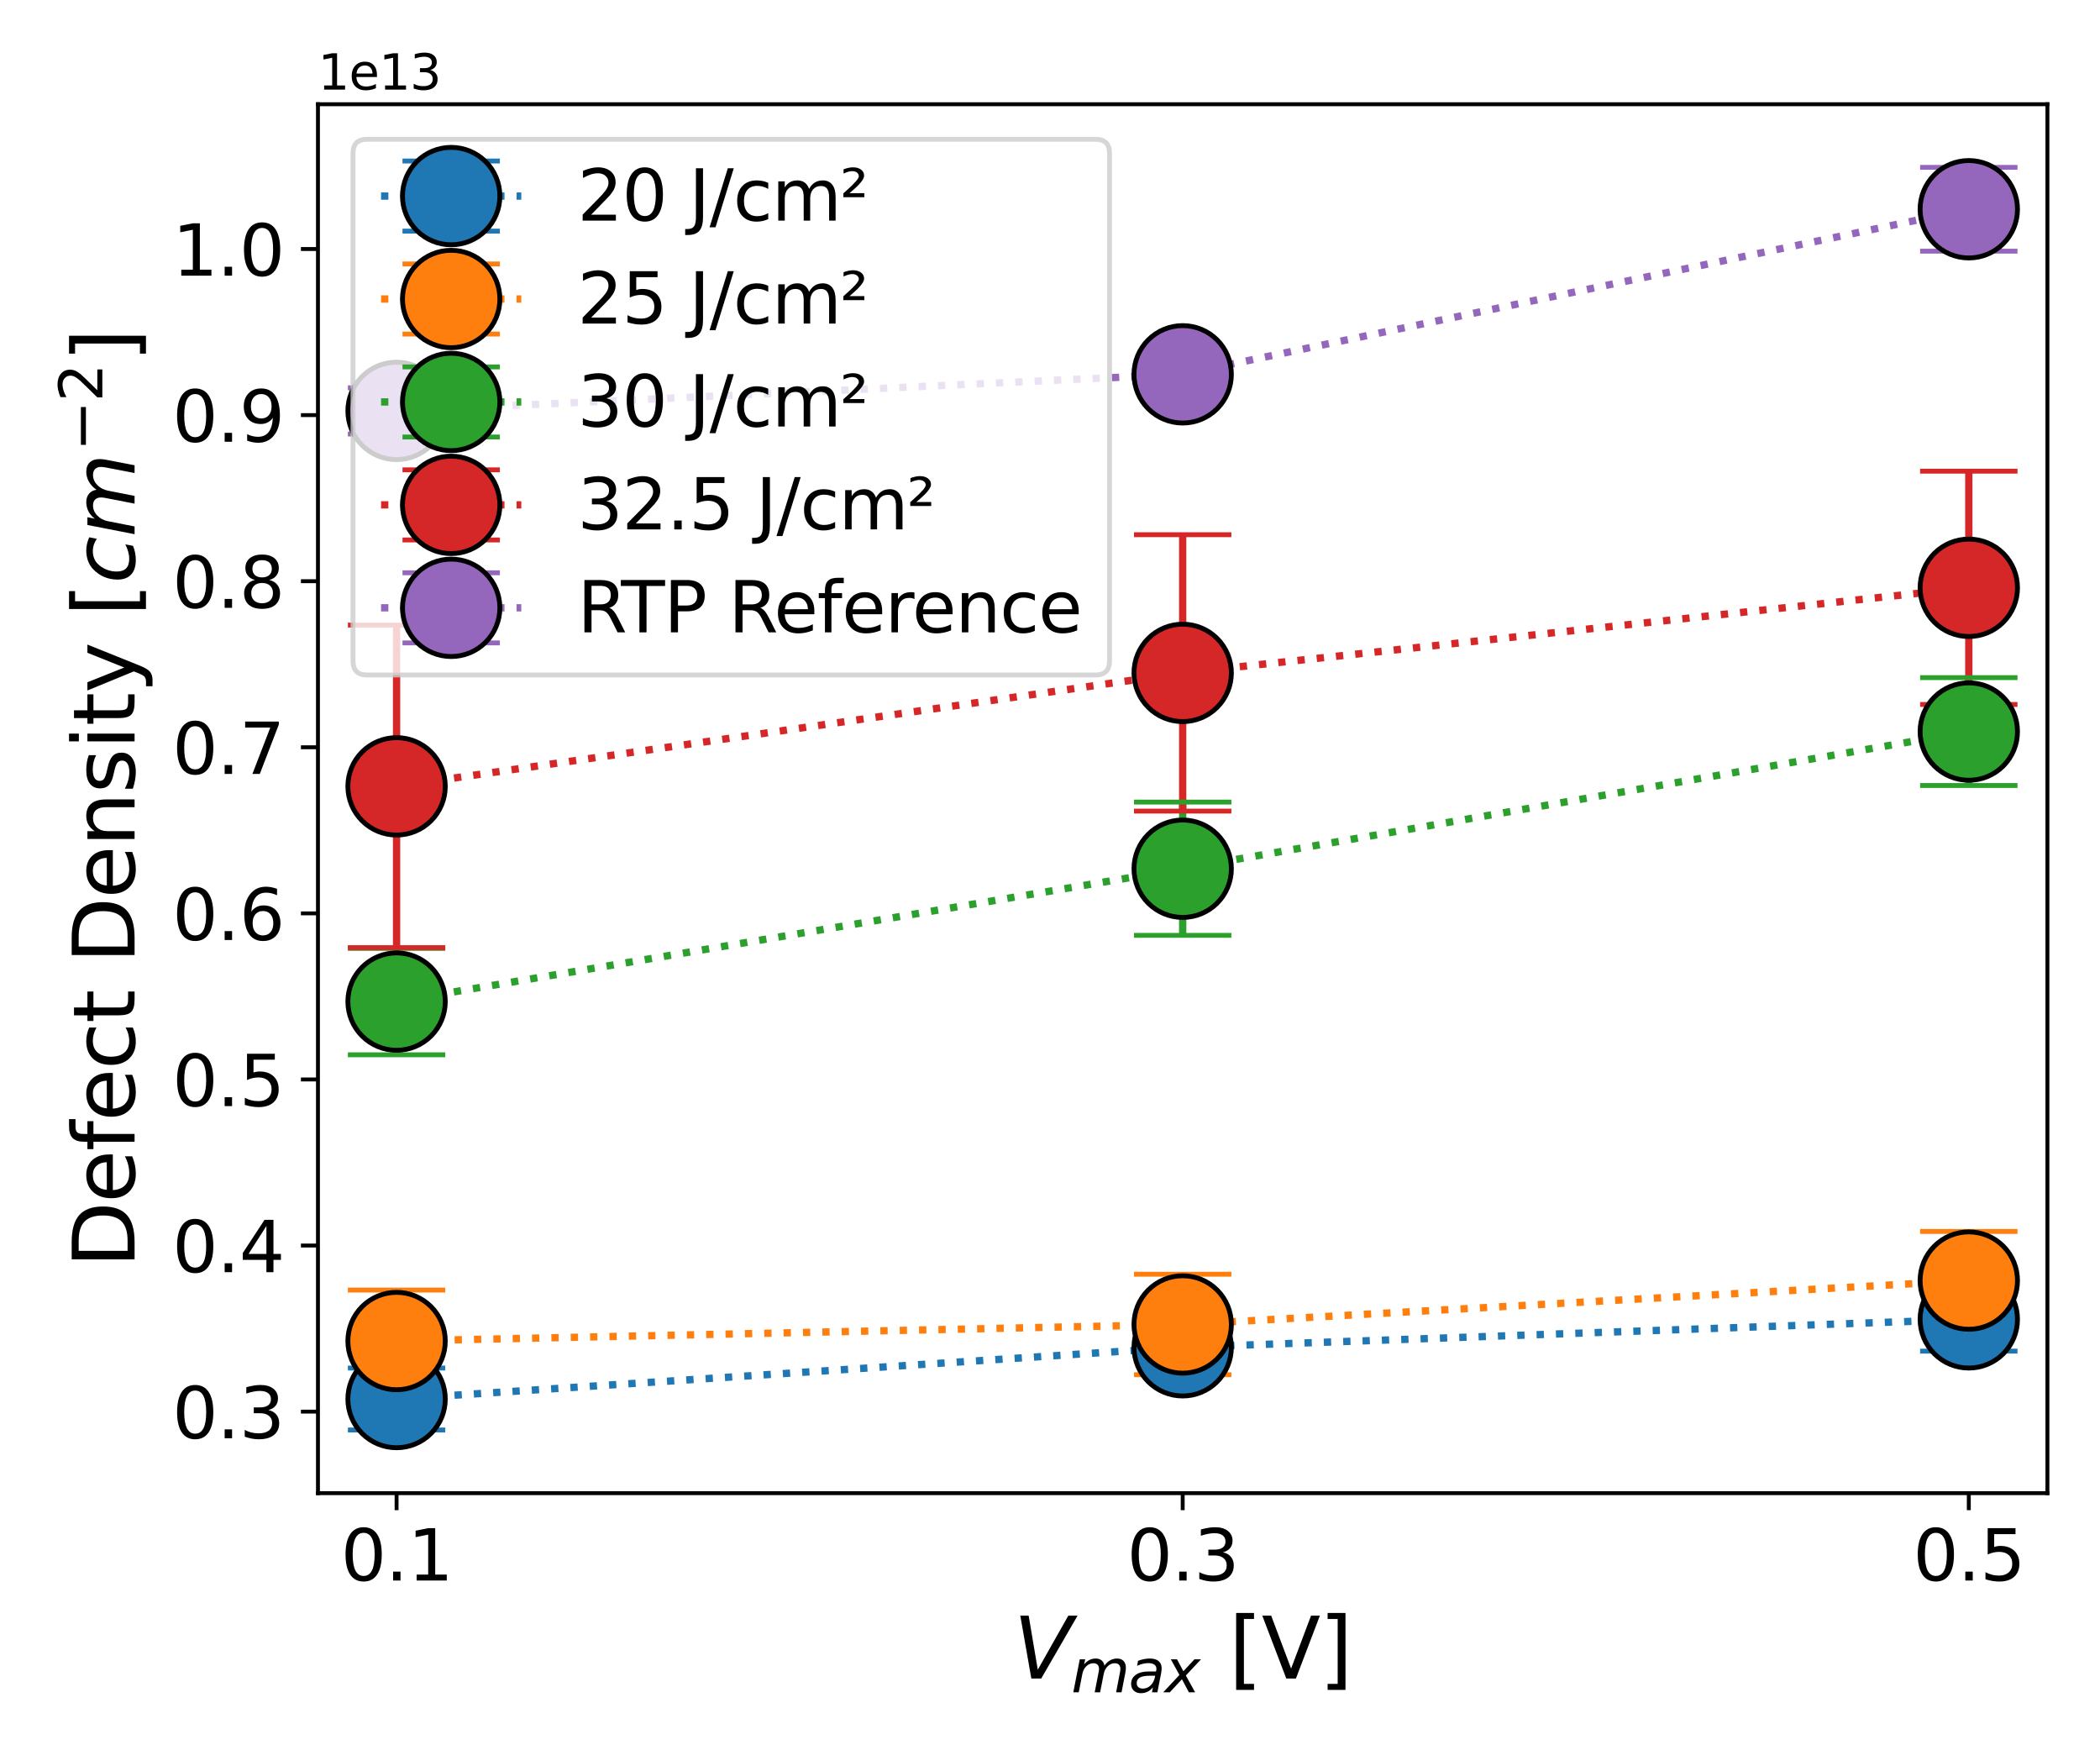 <?xml version="1.0" encoding="utf-8" standalone="no"?>
<!DOCTYPE svg PUBLIC "-//W3C//DTD SVG 1.1//EN"
  "http://www.w3.org/Graphics/SVG/1.1/DTD/svg11.dtd">
<svg height="359.28pt" version="1.1" viewBox="0 0 431.28 359.28" width="431.28pt" xmlns="http://www.w3.org/2000/svg" xmlns:xlink="http://www.w3.org/1999/xlink">
 <defs>
  <style type="text/css">*{stroke-linecap:butt;stroke-linejoin:round;}</style>
 </defs>
 <g id="figure_1">
  <g id="patch_1">
   <path d="M 0 359.28 
L 431.28 359.28 
L 431.28 0 
L 0 0 
z
" style="fill:#ffffff;"/>
  </g>
  <g id="axes_1">
   <g id="patch_2">
    <path d="M 65.3 306.6 
L 420.48 306.6 
L 420.48 21.4 
L 65.3 21.4 
z
" style="fill:#ffffff;"/>
   </g>
   <g id="matplotlib.axis_1">
    <g id="xtick_1">
     <g id="line2d_1">
      <defs>
       <path d="M 0 0 
L 0 3.5 
" id="m6a8fdcceaa" style="stroke:#000000;stroke-width:0.8;"/>
      </defs>
      <g>
       <use style="stroke:#000000;stroke-width:0.8;" x="81.445" xlink:href="#m6a8fdcceaa" y="306.6"/>
      </g>
     </g>
     <g id="text_1">
      <!-- 0.1 -->
      <g transform="translate(69.995 324.542)scale(0.144 -0.144)">
       <defs>
        <path d="M 2034 4250 
Q 1547 4250 1301 3770 
Q 1056 3291 1056 2328 
Q 1056 1369 1301 889 
Q 1547 409 2034 409 
Q 2525 409 2770 889 
Q 3016 1369 3016 2328 
Q 3016 3291 2770 3770 
Q 2525 4250 2034 4250 
z
M 2034 4750 
Q 2819 4750 3233 4129 
Q 3647 3509 3647 2328 
Q 3647 1150 3233 529 
Q 2819 -91 2034 -91 
Q 1250 -91 836 529 
Q 422 1150 422 2328 
Q 422 3509 836 4129 
Q 1250 4750 2034 4750 
z
" id="DejaVuSans-30" transform="scale(0.016)"/>
        <path d="M 684 794 
L 1344 794 
L 1344 0 
L 684 0 
L 684 794 
z
" id="DejaVuSans-2e" transform="scale(0.016)"/>
        <path d="M 794 531 
L 1825 531 
L 1825 4091 
L 703 3866 
L 703 4441 
L 1819 4666 
L 2450 4666 
L 2450 531 
L 3481 531 
L 3481 0 
L 794 0 
L 794 531 
z
" id="DejaVuSans-31" transform="scale(0.016)"/>
       </defs>
       <use xlink:href="#DejaVuSans-30"/>
       <use x="63.623" xlink:href="#DejaVuSans-2e"/>
       <use x="95.41" xlink:href="#DejaVuSans-31"/>
      </g>
     </g>
    </g>
    <g id="xtick_2">
     <g id="line2d_2">
      <g>
       <use style="stroke:#000000;stroke-width:0.8;" x="242.89" xlink:href="#m6a8fdcceaa" y="306.6"/>
      </g>
     </g>
     <g id="text_2">
      <!-- 0.3 -->
      <g transform="translate(231.44 324.542)scale(0.144 -0.144)">
       <defs>
        <path d="M 2597 2516 
Q 3050 2419 3304 2112 
Q 3559 1806 3559 1356 
Q 3559 666 3084 287 
Q 2609 -91 1734 -91 
Q 1441 -91 1130 -33 
Q 819 25 488 141 
L 488 750 
Q 750 597 1062 519 
Q 1375 441 1716 441 
Q 2309 441 2620 675 
Q 2931 909 2931 1356 
Q 2931 1769 2642 2001 
Q 2353 2234 1838 2234 
L 1294 2234 
L 1294 2753 
L 1863 2753 
Q 2328 2753 2575 2939 
Q 2822 3125 2822 3475 
Q 2822 3834 2567 4026 
Q 2313 4219 1838 4219 
Q 1578 4219 1281 4162 
Q 984 4106 628 3988 
L 628 4550 
Q 988 4650 1302 4700 
Q 1616 4750 1894 4750 
Q 2613 4750 3031 4423 
Q 3450 4097 3450 3541 
Q 3450 3153 3228 2886 
Q 3006 2619 2597 2516 
z
" id="DejaVuSans-33" transform="scale(0.016)"/>
       </defs>
       <use xlink:href="#DejaVuSans-30"/>
       <use x="63.623" xlink:href="#DejaVuSans-2e"/>
       <use x="95.41" xlink:href="#DejaVuSans-33"/>
      </g>
     </g>
    </g>
    <g id="xtick_3">
     <g id="line2d_3">
      <g>
       <use style="stroke:#000000;stroke-width:0.8;" x="404.335" xlink:href="#m6a8fdcceaa" y="306.6"/>
      </g>
     </g>
     <g id="text_3">
      <!-- 0.5 -->
      <g transform="translate(392.885 324.542)scale(0.144 -0.144)">
       <defs>
        <path d="M 691 4666 
L 3169 4666 
L 3169 4134 
L 1269 4134 
L 1269 2991 
Q 1406 3038 1543 3061 
Q 1681 3084 1819 3084 
Q 2600 3084 3056 2656 
Q 3513 2228 3513 1497 
Q 3513 744 3044 326 
Q 2575 -91 1722 -91 
Q 1428 -91 1123 -41 
Q 819 9 494 109 
L 494 744 
Q 775 591 1075 516 
Q 1375 441 1709 441 
Q 2250 441 2565 725 
Q 2881 1009 2881 1497 
Q 2881 1984 2565 2268 
Q 2250 2553 1709 2553 
Q 1456 2553 1204 2497 
Q 953 2441 691 2322 
L 691 4666 
z
" id="DejaVuSans-35" transform="scale(0.016)"/>
       </defs>
       <use xlink:href="#DejaVuSans-30"/>
       <use x="63.623" xlink:href="#DejaVuSans-2e"/>
       <use x="95.41" xlink:href="#DejaVuSans-35"/>
      </g>
     </g>
    </g>
    <g id="text_4">
     <!-- $V_{max}$ [V] -->
     <g transform="translate(208.157 344.666)scale(0.173 -0.173)">
      <defs>
       <path d="M 1319 0 
L 500 4666 
L 1119 4666 
L 1797 653 
L 4063 4666 
L 4750 4666 
L 2053 0 
L 1319 0 
z
" id="DejaVuSans-Oblique-56" transform="scale(0.016)"/>
       <path d="M 5747 2113 
L 5338 0 
L 4763 0 
L 5166 2094 
Q 5191 2228 5203 2325 
Q 5216 2422 5216 2491 
Q 5216 2772 5059 2928 
Q 4903 3084 4622 3084 
Q 4203 3084 3875 2770 
Q 3547 2456 3450 1953 
L 3066 0 
L 2491 0 
L 2900 2094 
Q 2925 2209 2937 2307 
Q 2950 2406 2950 2484 
Q 2950 2769 2794 2926 
Q 2638 3084 2363 3084 
Q 1938 3084 1609 2770 
Q 1281 2456 1184 1953 
L 800 0 
L 225 0 
L 909 3500 
L 1484 3500 
L 1375 2956 
Q 1609 3263 1923 3423 
Q 2238 3584 2597 3584 
Q 2978 3584 3223 3384 
Q 3469 3184 3519 2828 
Q 3781 3197 4126 3390 
Q 4472 3584 4856 3584 
Q 5306 3584 5551 3325 
Q 5797 3066 5797 2591 
Q 5797 2488 5784 2364 
Q 5772 2241 5747 2113 
z
" id="DejaVuSans-Oblique-6d" transform="scale(0.016)"/>
       <path d="M 3438 1997 
L 3047 0 
L 2472 0 
L 2578 531 
Q 2325 219 2001 64 
Q 1678 -91 1281 -91 
Q 834 -91 548 182 
Q 263 456 263 884 
Q 263 1497 752 1853 
Q 1241 2209 2100 2209 
L 2900 2209 
L 2931 2363 
Q 2938 2388 2941 2417 
Q 2944 2447 2944 2509 
Q 2944 2788 2717 2942 
Q 2491 3097 2081 3097 
Q 1800 3097 1504 3025 
Q 1209 2953 897 2809 
L 997 3341 
Q 1322 3463 1633 3523 
Q 1944 3584 2234 3584 
Q 2853 3584 3176 3315 
Q 3500 3047 3500 2534 
Q 3500 2431 3484 2292 
Q 3469 2153 3438 1997 
z
M 2816 1759 
L 2241 1759 
Q 1534 1759 1195 1570 
Q 856 1381 856 984 
Q 856 709 1029 553 
Q 1203 397 1509 397 
Q 1978 397 2328 733 
Q 2678 1069 2791 1631 
L 2816 1759 
z
" id="DejaVuSans-Oblique-61" transform="scale(0.016)"/>
       <path d="M 3841 3500 
L 2234 1784 
L 3219 0 
L 2559 0 
L 1819 1388 
L 531 0 
L -166 0 
L 1556 1844 
L 641 3500 
L 1300 3500 
L 1972 2234 
L 3144 3500 
L 3841 3500 
z
" id="DejaVuSans-Oblique-78" transform="scale(0.016)"/>
       <path id="DejaVuSans-20" transform="scale(0.016)"/>
       <path d="M 550 4863 
L 1875 4863 
L 1875 4416 
L 1125 4416 
L 1125 -397 
L 1875 -397 
L 1875 -844 
L 550 -844 
L 550 4863 
z
" id="DejaVuSans-5b" transform="scale(0.016)"/>
       <path d="M 1831 0 
L 50 4666 
L 709 4666 
L 2188 738 
L 3669 4666 
L 4325 4666 
L 2547 0 
L 1831 0 
z
" id="DejaVuSans-56" transform="scale(0.016)"/>
       <path d="M 1947 4863 
L 1947 -844 
L 622 -844 
L 622 -397 
L 1369 -397 
L 1369 4416 
L 622 4416 
L 622 4863 
L 1947 4863 
z
" id="DejaVuSans-5d" transform="scale(0.016)"/>
      </defs>
      <use transform="translate(0 0.016)" xlink:href="#DejaVuSans-Oblique-56"/>
      <use transform="translate(68.408 -16.391)scale(0.7)" xlink:href="#DejaVuSans-Oblique-6d"/>
      <use transform="translate(136.597 -16.391)scale(0.7)" xlink:href="#DejaVuSans-Oblique-61"/>
      <use transform="translate(179.492 -16.391)scale(0.7)" xlink:href="#DejaVuSans-Oblique-78"/>
      <use transform="translate(223.652 0.016)" xlink:href="#DejaVuSans-20"/>
      <use transform="translate(255.439 0.016)" xlink:href="#DejaVuSans-5b"/>
      <use transform="translate(294.453 0.016)" xlink:href="#DejaVuSans-56"/>
      <use transform="translate(362.861 0.016)" xlink:href="#DejaVuSans-5d"/>
     </g>
    </g>
   </g>
   <g id="matplotlib.axis_2">
    <g id="ytick_1">
     <g id="line2d_4">
      <defs>
       <path d="M 0 0 
L -3.5 0 
" id="mae86cf6aeb" style="stroke:#000000;stroke-width:0.8;"/>
      </defs>
      <g>
       <use style="stroke:#000000;stroke-width:0.8;" x="65.3" xlink:href="#mae86cf6aeb" y="289.861"/>
      </g>
     </g>
     <g id="text_5">
      <!-- 0.3 -->
      <g transform="translate(35.4 295.332)scale(0.144 -0.144)">
       <use xlink:href="#DejaVuSans-30"/>
       <use x="63.623" xlink:href="#DejaVuSans-2e"/>
       <use x="95.41" xlink:href="#DejaVuSans-33"/>
      </g>
     </g>
    </g>
    <g id="ytick_2">
     <g id="line2d_5">
      <g>
       <use style="stroke:#000000;stroke-width:0.8;" x="65.3" xlink:href="#mae86cf6aeb" y="255.757"/>
      </g>
     </g>
     <g id="text_6">
      <!-- 0.4 -->
      <g transform="translate(35.4 261.228)scale(0.144 -0.144)">
       <defs>
        <path d="M 2419 4116 
L 825 1625 
L 2419 1625 
L 2419 4116 
z
M 2253 4666 
L 3047 4666 
L 3047 1625 
L 3713 1625 
L 3713 1100 
L 3047 1100 
L 3047 0 
L 2419 0 
L 2419 1100 
L 313 1100 
L 313 1709 
L 2253 4666 
z
" id="DejaVuSans-34" transform="scale(0.016)"/>
       </defs>
       <use xlink:href="#DejaVuSans-30"/>
       <use x="63.623" xlink:href="#DejaVuSans-2e"/>
       <use x="95.41" xlink:href="#DejaVuSans-34"/>
      </g>
     </g>
    </g>
    <g id="ytick_3">
     <g id="line2d_6">
      <g>
       <use style="stroke:#000000;stroke-width:0.8;" x="65.3" xlink:href="#mae86cf6aeb" y="221.653"/>
      </g>
     </g>
     <g id="text_7">
      <!-- 0.5 -->
      <g transform="translate(35.4 227.124)scale(0.144 -0.144)">
       <use xlink:href="#DejaVuSans-30"/>
       <use x="63.623" xlink:href="#DejaVuSans-2e"/>
       <use x="95.41" xlink:href="#DejaVuSans-35"/>
      </g>
     </g>
    </g>
    <g id="ytick_4">
     <g id="line2d_7">
      <g>
       <use style="stroke:#000000;stroke-width:0.8;" x="65.3" xlink:href="#mae86cf6aeb" y="187.549"/>
      </g>
     </g>
     <g id="text_8">
      <!-- 0.6 -->
      <g transform="translate(35.4 193.02)scale(0.144 -0.144)">
       <defs>
        <path d="M 2113 2584 
Q 1688 2584 1439 2293 
Q 1191 2003 1191 1497 
Q 1191 994 1439 701 
Q 1688 409 2113 409 
Q 2538 409 2786 701 
Q 3034 994 3034 1497 
Q 3034 2003 2786 2293 
Q 2538 2584 2113 2584 
z
M 3366 4563 
L 3366 3988 
Q 3128 4100 2886 4159 
Q 2644 4219 2406 4219 
Q 1781 4219 1451 3797 
Q 1122 3375 1075 2522 
Q 1259 2794 1537 2939 
Q 1816 3084 2150 3084 
Q 2853 3084 3261 2657 
Q 3669 2231 3669 1497 
Q 3669 778 3244 343 
Q 2819 -91 2113 -91 
Q 1303 -91 875 529 
Q 447 1150 447 2328 
Q 447 3434 972 4092 
Q 1497 4750 2381 4750 
Q 2619 4750 2861 4703 
Q 3103 4656 3366 4563 
z
" id="DejaVuSans-36" transform="scale(0.016)"/>
       </defs>
       <use xlink:href="#DejaVuSans-30"/>
       <use x="63.623" xlink:href="#DejaVuSans-2e"/>
       <use x="95.41" xlink:href="#DejaVuSans-36"/>
      </g>
     </g>
    </g>
    <g id="ytick_5">
     <g id="line2d_8">
      <g>
       <use style="stroke:#000000;stroke-width:0.8;" x="65.3" xlink:href="#mae86cf6aeb" y="153.445"/>
      </g>
     </g>
     <g id="text_9">
      <!-- 0.7 -->
      <g transform="translate(35.4 158.916)scale(0.144 -0.144)">
       <defs>
        <path d="M 525 4666 
L 3525 4666 
L 3525 4397 
L 1831 0 
L 1172 0 
L 2766 4134 
L 525 4134 
L 525 4666 
z
" id="DejaVuSans-37" transform="scale(0.016)"/>
       </defs>
       <use xlink:href="#DejaVuSans-30"/>
       <use x="63.623" xlink:href="#DejaVuSans-2e"/>
       <use x="95.41" xlink:href="#DejaVuSans-37"/>
      </g>
     </g>
    </g>
    <g id="ytick_6">
     <g id="line2d_9">
      <g>
       <use style="stroke:#000000;stroke-width:0.8;" x="65.3" xlink:href="#mae86cf6aeb" y="119.341"/>
      </g>
     </g>
     <g id="text_10">
      <!-- 0.8 -->
      <g transform="translate(35.4 124.812)scale(0.144 -0.144)">
       <defs>
        <path d="M 2034 2216 
Q 1584 2216 1326 1975 
Q 1069 1734 1069 1313 
Q 1069 891 1326 650 
Q 1584 409 2034 409 
Q 2484 409 2743 651 
Q 3003 894 3003 1313 
Q 3003 1734 2745 1975 
Q 2488 2216 2034 2216 
z
M 1403 2484 
Q 997 2584 770 2862 
Q 544 3141 544 3541 
Q 544 4100 942 4425 
Q 1341 4750 2034 4750 
Q 2731 4750 3128 4425 
Q 3525 4100 3525 3541 
Q 3525 3141 3298 2862 
Q 3072 2584 2669 2484 
Q 3125 2378 3379 2068 
Q 3634 1759 3634 1313 
Q 3634 634 3220 271 
Q 2806 -91 2034 -91 
Q 1263 -91 848 271 
Q 434 634 434 1313 
Q 434 1759 690 2068 
Q 947 2378 1403 2484 
z
M 1172 3481 
Q 1172 3119 1398 2916 
Q 1625 2713 2034 2713 
Q 2441 2713 2670 2916 
Q 2900 3119 2900 3481 
Q 2900 3844 2670 4047 
Q 2441 4250 2034 4250 
Q 1625 4250 1398 4047 
Q 1172 3844 1172 3481 
z
" id="DejaVuSans-38" transform="scale(0.016)"/>
       </defs>
       <use xlink:href="#DejaVuSans-30"/>
       <use x="63.623" xlink:href="#DejaVuSans-2e"/>
       <use x="95.41" xlink:href="#DejaVuSans-38"/>
      </g>
     </g>
    </g>
    <g id="ytick_7">
     <g id="line2d_10">
      <g>
       <use style="stroke:#000000;stroke-width:0.8;" x="65.3" xlink:href="#mae86cf6aeb" y="85.237"/>
      </g>
     </g>
     <g id="text_11">
      <!-- 0.9 -->
      <g transform="translate(35.4 90.708)scale(0.144 -0.144)">
       <defs>
        <path d="M 703 97 
L 703 672 
Q 941 559 1184 500 
Q 1428 441 1663 441 
Q 2288 441 2617 861 
Q 2947 1281 2994 2138 
Q 2813 1869 2534 1725 
Q 2256 1581 1919 1581 
Q 1219 1581 811 2004 
Q 403 2428 403 3163 
Q 403 3881 828 4315 
Q 1253 4750 1959 4750 
Q 2769 4750 3195 4129 
Q 3622 3509 3622 2328 
Q 3622 1225 3098 567 
Q 2575 -91 1691 -91 
Q 1453 -91 1209 -44 
Q 966 3 703 97 
z
M 1959 2075 
Q 2384 2075 2632 2365 
Q 2881 2656 2881 3163 
Q 2881 3666 2632 3958 
Q 2384 4250 1959 4250 
Q 1534 4250 1286 3958 
Q 1038 3666 1038 3163 
Q 1038 2656 1286 2365 
Q 1534 2075 1959 2075 
z
" id="DejaVuSans-39" transform="scale(0.016)"/>
       </defs>
       <use xlink:href="#DejaVuSans-30"/>
       <use x="63.623" xlink:href="#DejaVuSans-2e"/>
       <use x="95.41" xlink:href="#DejaVuSans-39"/>
      </g>
     </g>
    </g>
    <g id="ytick_8">
     <g id="line2d_11">
      <g>
       <use style="stroke:#000000;stroke-width:0.8;" x="65.3" xlink:href="#mae86cf6aeb" y="51.133"/>
      </g>
     </g>
     <g id="text_12">
      <!-- 1.0 -->
      <g transform="translate(35.4 56.604)scale(0.144 -0.144)">
       <use xlink:href="#DejaVuSans-31"/>
       <use x="63.623" xlink:href="#DejaVuSans-2e"/>
       <use x="95.41" xlink:href="#DejaVuSans-30"/>
      </g>
     </g>
    </g>
    <g id="text_13">
     <!-- Defect Density [$cm^{-2}$] -->
     <g transform="translate(27.771 260.336)rotate(-90)scale(0.173 -0.173)">
      <defs>
       <path d="M 1259 4147 
L 1259 519 
L 2022 519 
Q 2988 519 3436 956 
Q 3884 1394 3884 2338 
Q 3884 3275 3436 3711 
Q 2988 4147 2022 4147 
L 1259 4147 
z
M 628 4666 
L 1925 4666 
Q 3281 4666 3915 4102 
Q 4550 3538 4550 2338 
Q 4550 1131 3912 565 
Q 3275 0 1925 0 
L 628 0 
L 628 4666 
z
" id="DejaVuSans-44" transform="scale(0.016)"/>
       <path d="M 3597 1894 
L 3597 1613 
L 953 1613 
Q 991 1019 1311 708 
Q 1631 397 2203 397 
Q 2534 397 2845 478 
Q 3156 559 3463 722 
L 3463 178 
Q 3153 47 2828 -22 
Q 2503 -91 2169 -91 
Q 1331 -91 842 396 
Q 353 884 353 1716 
Q 353 2575 817 3079 
Q 1281 3584 2069 3584 
Q 2775 3584 3186 3129 
Q 3597 2675 3597 1894 
z
M 3022 2063 
Q 3016 2534 2758 2815 
Q 2500 3097 2075 3097 
Q 1594 3097 1305 2825 
Q 1016 2553 972 2059 
L 3022 2063 
z
" id="DejaVuSans-65" transform="scale(0.016)"/>
       <path d="M 2375 4863 
L 2375 4384 
L 1825 4384 
Q 1516 4384 1395 4259 
Q 1275 4134 1275 3809 
L 1275 3500 
L 2222 3500 
L 2222 3053 
L 1275 3053 
L 1275 0 
L 697 0 
L 697 3053 
L 147 3053 
L 147 3500 
L 697 3500 
L 697 3744 
Q 697 4328 969 4595 
Q 1241 4863 1831 4863 
L 2375 4863 
z
" id="DejaVuSans-66" transform="scale(0.016)"/>
       <path d="M 3122 3366 
L 3122 2828 
Q 2878 2963 2633 3030 
Q 2388 3097 2138 3097 
Q 1578 3097 1268 2742 
Q 959 2388 959 1747 
Q 959 1106 1268 751 
Q 1578 397 2138 397 
Q 2388 397 2633 464 
Q 2878 531 3122 666 
L 3122 134 
Q 2881 22 2623 -34 
Q 2366 -91 2075 -91 
Q 1284 -91 818 406 
Q 353 903 353 1747 
Q 353 2603 823 3093 
Q 1294 3584 2113 3584 
Q 2378 3584 2631 3529 
Q 2884 3475 3122 3366 
z
" id="DejaVuSans-63" transform="scale(0.016)"/>
       <path d="M 1172 4494 
L 1172 3500 
L 2356 3500 
L 2356 3053 
L 1172 3053 
L 1172 1153 
Q 1172 725 1289 603 
Q 1406 481 1766 481 
L 2356 481 
L 2356 0 
L 1766 0 
Q 1100 0 847 248 
Q 594 497 594 1153 
L 594 3053 
L 172 3053 
L 172 3500 
L 594 3500 
L 594 4494 
L 1172 4494 
z
" id="DejaVuSans-74" transform="scale(0.016)"/>
       <path d="M 3513 2113 
L 3513 0 
L 2938 0 
L 2938 2094 
Q 2938 2591 2744 2837 
Q 2550 3084 2163 3084 
Q 1697 3084 1428 2787 
Q 1159 2491 1159 1978 
L 1159 0 
L 581 0 
L 581 3500 
L 1159 3500 
L 1159 2956 
Q 1366 3272 1645 3428 
Q 1925 3584 2291 3584 
Q 2894 3584 3203 3211 
Q 3513 2838 3513 2113 
z
" id="DejaVuSans-6e" transform="scale(0.016)"/>
       <path d="M 2834 3397 
L 2834 2853 
Q 2591 2978 2328 3040 
Q 2066 3103 1784 3103 
Q 1356 3103 1142 2972 
Q 928 2841 928 2578 
Q 928 2378 1081 2264 
Q 1234 2150 1697 2047 
L 1894 2003 
Q 2506 1872 2764 1633 
Q 3022 1394 3022 966 
Q 3022 478 2636 193 
Q 2250 -91 1575 -91 
Q 1294 -91 989 -36 
Q 684 19 347 128 
L 347 722 
Q 666 556 975 473 
Q 1284 391 1588 391 
Q 1994 391 2212 530 
Q 2431 669 2431 922 
Q 2431 1156 2273 1281 
Q 2116 1406 1581 1522 
L 1381 1569 
Q 847 1681 609 1914 
Q 372 2147 372 2553 
Q 372 3047 722 3315 
Q 1072 3584 1716 3584 
Q 2034 3584 2315 3537 
Q 2597 3491 2834 3397 
z
" id="DejaVuSans-73" transform="scale(0.016)"/>
       <path d="M 603 3500 
L 1178 3500 
L 1178 0 
L 603 0 
L 603 3500 
z
M 603 4863 
L 1178 4863 
L 1178 4134 
L 603 4134 
L 603 4863 
z
" id="DejaVuSans-69" transform="scale(0.016)"/>
       <path d="M 2059 -325 
Q 1816 -950 1584 -1140 
Q 1353 -1331 966 -1331 
L 506 -1331 
L 506 -850 
L 844 -850 
Q 1081 -850 1212 -737 
Q 1344 -625 1503 -206 
L 1606 56 
L 191 3500 
L 800 3500 
L 1894 763 
L 2988 3500 
L 3597 3500 
L 2059 -325 
z
" id="DejaVuSans-79" transform="scale(0.016)"/>
       <path d="M 3431 3366 
L 3316 2797 
Q 3109 2947 2876 3022 
Q 2644 3097 2394 3097 
Q 2119 3097 1870 3000 
Q 1622 2903 1453 2725 
Q 1184 2453 1037 2087 
Q 891 1722 891 1331 
Q 891 859 1127 628 
Q 1363 397 1844 397 
Q 2081 397 2348 469 
Q 2616 541 2906 684 
L 2797 116 
Q 2547 13 2283 -39 
Q 2019 -91 1741 -91 
Q 1044 -91 669 257 
Q 294 606 294 1253 
Q 294 1797 489 2255 
Q 684 2713 1069 3078 
Q 1331 3328 1684 3456 
Q 2038 3584 2456 3584 
Q 2700 3584 2940 3529 
Q 3181 3475 3431 3366 
z
" id="DejaVuSans-Oblique-63" transform="scale(0.016)"/>
       <path d="M 678 2272 
L 4684 2272 
L 4684 1741 
L 678 1741 
L 678 2272 
z
" id="DejaVuSans-2212" transform="scale(0.016)"/>
       <path d="M 1228 531 
L 3431 531 
L 3431 0 
L 469 0 
L 469 531 
Q 828 903 1448 1529 
Q 2069 2156 2228 2338 
Q 2531 2678 2651 2914 
Q 2772 3150 2772 3378 
Q 2772 3750 2511 3984 
Q 2250 4219 1831 4219 
Q 1534 4219 1204 4116 
Q 875 4013 500 3803 
L 500 4441 
Q 881 4594 1212 4672 
Q 1544 4750 1819 4750 
Q 2544 4750 2975 4387 
Q 3406 4025 3406 3419 
Q 3406 3131 3298 2873 
Q 3191 2616 2906 2266 
Q 2828 2175 2409 1742 
Q 1991 1309 1228 531 
z
" id="DejaVuSans-32" transform="scale(0.016)"/>
      </defs>
      <use transform="translate(0 0.766)" xlink:href="#DejaVuSans-44"/>
      <use transform="translate(77.002 0.766)" xlink:href="#DejaVuSans-65"/>
      <use transform="translate(138.525 0.766)" xlink:href="#DejaVuSans-66"/>
      <use transform="translate(173.73 0.766)" xlink:href="#DejaVuSans-65"/>
      <use transform="translate(235.254 0.766)" xlink:href="#DejaVuSans-63"/>
      <use transform="translate(290.234 0.766)" xlink:href="#DejaVuSans-74"/>
      <use transform="translate(329.443 0.766)" xlink:href="#DejaVuSans-20"/>
      <use transform="translate(361.23 0.766)" xlink:href="#DejaVuSans-44"/>
      <use transform="translate(438.232 0.766)" xlink:href="#DejaVuSans-65"/>
      <use transform="translate(499.756 0.766)" xlink:href="#DejaVuSans-6e"/>
      <use transform="translate(563.135 0.766)" xlink:href="#DejaVuSans-73"/>
      <use transform="translate(615.234 0.766)" xlink:href="#DejaVuSans-69"/>
      <use transform="translate(643.018 0.766)" xlink:href="#DejaVuSans-74"/>
      <use transform="translate(682.227 0.766)" xlink:href="#DejaVuSans-79"/>
      <use transform="translate(741.406 0.766)" xlink:href="#DejaVuSans-20"/>
      <use transform="translate(773.193 0.766)" xlink:href="#DejaVuSans-5b"/>
      <use transform="translate(812.207 0.766)" xlink:href="#DejaVuSans-Oblique-63"/>
      <use transform="translate(867.188 0.766)" xlink:href="#DejaVuSans-Oblique-6d"/>
      <use transform="translate(969.25 39.047)scale(0.7)" xlink:href="#DejaVuSans-2212"/>
      <use transform="translate(1027.902 39.047)scale(0.7)" xlink:href="#DejaVuSans-32"/>
      <use transform="translate(1075.172 0.766)" xlink:href="#DejaVuSans-5d"/>
     </g>
    </g>
    <g id="text_14">
     <!-- 1e13 -->
     <g transform="translate(65.3 18.4)scale(0.1 -0.1)">
      <use xlink:href="#DejaVuSans-31"/>
      <use x="63.623" xlink:href="#DejaVuSans-65"/>
      <use x="125.146" xlink:href="#DejaVuSans-31"/>
      <use x="188.77" xlink:href="#DejaVuSans-33"/>
     </g>
    </g>
   </g>
   <g id="LineCollection_1">
    <path clip-path="url(#p6f4cbc3204)" d="M 81.445 293.636 
L 81.445 280.917 
" style="fill:none;stroke:#1f77b4;stroke-width:1.5;"/>
    <path clip-path="url(#p6f4cbc3204)" d="M 242.89 278.266 
L 242.89 275.031 
" style="fill:none;stroke:#1f77b4;stroke-width:1.5;"/>
    <path clip-path="url(#p6f4cbc3204)" d="M 404.335 277.442 
L 404.335 264.382 
" style="fill:none;stroke:#1f77b4;stroke-width:1.5;"/>
   </g>
   <g id="LineCollection_2">
    <path clip-path="url(#p6f4cbc3204)" d="M 81.445 285.828 
L 81.445 264.909 
" style="fill:none;stroke:#ff7f0e;stroke-width:1.5;"/>
    <path clip-path="url(#p6f4cbc3204)" d="M 242.89 282.277 
L 242.89 261.65 
" style="fill:none;stroke:#ff7f0e;stroke-width:1.5;"/>
    <path clip-path="url(#p6f4cbc3204)" d="M 404.335 273.043 
L 404.335 252.863 
" style="fill:none;stroke:#ff7f0e;stroke-width:1.5;"/>
   </g>
   <g id="LineCollection_3">
    <path clip-path="url(#p6f4cbc3204)" d="M 81.445 216.589 
L 81.445 194.74 
" style="fill:none;stroke:#2ca02c;stroke-width:1.5;"/>
    <path clip-path="url(#p6f4cbc3204)" d="M 242.89 192.063 
L 242.89 164.702 
" style="fill:none;stroke:#2ca02c;stroke-width:1.5;"/>
    <path clip-path="url(#p6f4cbc3204)" d="M 404.335 161.298 
L 404.335 139.137 
" style="fill:none;stroke:#2ca02c;stroke-width:1.5;"/>
   </g>
   <g id="LineCollection_4">
    <path clip-path="url(#p6f4cbc3204)" d="M 81.445 194.584 
L 81.445 128.352 
" style="fill:none;stroke:#d62728;stroke-width:1.5;"/>
    <path clip-path="url(#p6f4cbc3204)" d="M 242.89 166.547 
L 242.89 109.795 
" style="fill:none;stroke:#d62728;stroke-width:1.5;"/>
    <path clip-path="url(#p6f4cbc3204)" d="M 404.335 144.651 
L 404.335 96.747 
" style="fill:none;stroke:#d62728;stroke-width:1.5;"/>
   </g>
   <g id="LineCollection_5">
    <path clip-path="url(#p6f4cbc3204)" d="M 81.445 89.12 
L 81.445 79.63 
" style="fill:none;stroke:#9467bd;stroke-width:1.5;"/>
    <path clip-path="url(#p6f4cbc3204)" d="M 242.89 77.015 
L 242.89 76.714 
" style="fill:none;stroke:#9467bd;stroke-width:1.5;"/>
    <path clip-path="url(#p6f4cbc3204)" d="M 404.335 51.57 
L 404.335 34.364 
" style="fill:none;stroke:#9467bd;stroke-width:1.5;"/>
   </g>
   <g id="line2d_12">
    <defs>
     <path d="M 10 0 
L -10 -0 
" id="m76198742e4" style="stroke:#1f77b4;"/>
    </defs>
    <g clip-path="url(#p6f4cbc3204)">
     <use style="fill:#1f77b4;stroke:#1f77b4;" x="81.445" xlink:href="#m76198742e4" y="293.636"/>
     <use style="fill:#1f77b4;stroke:#1f77b4;" x="242.89" xlink:href="#m76198742e4" y="278.266"/>
     <use style="fill:#1f77b4;stroke:#1f77b4;" x="404.335" xlink:href="#m76198742e4" y="277.442"/>
    </g>
   </g>
   <g id="line2d_13">
    <g clip-path="url(#p6f4cbc3204)">
     <use style="fill:#1f77b4;stroke:#1f77b4;" x="81.445" xlink:href="#m76198742e4" y="280.917"/>
     <use style="fill:#1f77b4;stroke:#1f77b4;" x="242.89" xlink:href="#m76198742e4" y="275.031"/>
     <use style="fill:#1f77b4;stroke:#1f77b4;" x="404.335" xlink:href="#m76198742e4" y="264.382"/>
    </g>
   </g>
   <g id="line2d_14">
    <defs>
     <path d="M 10 0 
L -10 -0 
" id="m3acdf64e7a" style="stroke:#ff7f0e;"/>
    </defs>
    <g clip-path="url(#p6f4cbc3204)">
     <use style="fill:#ff7f0e;stroke:#ff7f0e;" x="81.445" xlink:href="#m3acdf64e7a" y="285.828"/>
     <use style="fill:#ff7f0e;stroke:#ff7f0e;" x="242.89" xlink:href="#m3acdf64e7a" y="282.277"/>
     <use style="fill:#ff7f0e;stroke:#ff7f0e;" x="404.335" xlink:href="#m3acdf64e7a" y="273.043"/>
    </g>
   </g>
   <g id="line2d_15">
    <g clip-path="url(#p6f4cbc3204)">
     <use style="fill:#ff7f0e;stroke:#ff7f0e;" x="81.445" xlink:href="#m3acdf64e7a" y="264.909"/>
     <use style="fill:#ff7f0e;stroke:#ff7f0e;" x="242.89" xlink:href="#m3acdf64e7a" y="261.65"/>
     <use style="fill:#ff7f0e;stroke:#ff7f0e;" x="404.335" xlink:href="#m3acdf64e7a" y="252.863"/>
    </g>
   </g>
   <g id="line2d_16">
    <defs>
     <path d="M 10 0 
L -10 -0 
" id="mebcdfcdc88" style="stroke:#2ca02c;"/>
    </defs>
    <g clip-path="url(#p6f4cbc3204)">
     <use style="fill:#2ca02c;stroke:#2ca02c;" x="81.445" xlink:href="#mebcdfcdc88" y="216.589"/>
     <use style="fill:#2ca02c;stroke:#2ca02c;" x="242.89" xlink:href="#mebcdfcdc88" y="192.063"/>
     <use style="fill:#2ca02c;stroke:#2ca02c;" x="404.335" xlink:href="#mebcdfcdc88" y="161.298"/>
    </g>
   </g>
   <g id="line2d_17">
    <g clip-path="url(#p6f4cbc3204)">
     <use style="fill:#2ca02c;stroke:#2ca02c;" x="81.445" xlink:href="#mebcdfcdc88" y="194.74"/>
     <use style="fill:#2ca02c;stroke:#2ca02c;" x="242.89" xlink:href="#mebcdfcdc88" y="164.702"/>
     <use style="fill:#2ca02c;stroke:#2ca02c;" x="404.335" xlink:href="#mebcdfcdc88" y="139.137"/>
    </g>
   </g>
   <g id="line2d_18">
    <defs>
     <path d="M 10 0 
L -10 -0 
" id="m91a2cbe8e5" style="stroke:#d62728;"/>
    </defs>
    <g clip-path="url(#p6f4cbc3204)">
     <use style="fill:#d62728;stroke:#d62728;" x="81.445" xlink:href="#m91a2cbe8e5" y="194.584"/>
     <use style="fill:#d62728;stroke:#d62728;" x="242.89" xlink:href="#m91a2cbe8e5" y="166.547"/>
     <use style="fill:#d62728;stroke:#d62728;" x="404.335" xlink:href="#m91a2cbe8e5" y="144.651"/>
    </g>
   </g>
   <g id="line2d_19">
    <g clip-path="url(#p6f4cbc3204)">
     <use style="fill:#d62728;stroke:#d62728;" x="81.445" xlink:href="#m91a2cbe8e5" y="128.352"/>
     <use style="fill:#d62728;stroke:#d62728;" x="242.89" xlink:href="#m91a2cbe8e5" y="109.795"/>
     <use style="fill:#d62728;stroke:#d62728;" x="404.335" xlink:href="#m91a2cbe8e5" y="96.747"/>
    </g>
   </g>
   <g id="line2d_20">
    <defs>
     <path d="M 10 0 
L -10 -0 
" id="m034f1c6528" style="stroke:#9467bd;"/>
    </defs>
    <g clip-path="url(#p6f4cbc3204)">
     <use style="fill:#9467bd;stroke:#9467bd;" x="81.445" xlink:href="#m034f1c6528" y="89.12"/>
     <use style="fill:#9467bd;stroke:#9467bd;" x="242.89" xlink:href="#m034f1c6528" y="77.015"/>
     <use style="fill:#9467bd;stroke:#9467bd;" x="404.335" xlink:href="#m034f1c6528" y="51.57"/>
    </g>
   </g>
   <g id="line2d_21">
    <g clip-path="url(#p6f4cbc3204)">
     <use style="fill:#9467bd;stroke:#9467bd;" x="81.445" xlink:href="#m034f1c6528" y="79.63"/>
     <use style="fill:#9467bd;stroke:#9467bd;" x="242.89" xlink:href="#m034f1c6528" y="76.714"/>
     <use style="fill:#9467bd;stroke:#9467bd;" x="404.335" xlink:href="#m034f1c6528" y="34.364"/>
    </g>
   </g>
   <g id="line2d_22">
    <path clip-path="url(#p6f4cbc3204)" d="M 81.445 287.276 
L 242.89 276.648 
L 404.335 270.912 
" style="fill:none;stroke:#1f77b4;stroke-dasharray:1.5,2.475;stroke-dashoffset:0;stroke-width:1.5;"/>
    <defs>
     <path d="M 0 10 
C 2.652 10 5.196 8.946 7.071 7.071 
C 8.946 5.196 10 2.652 10 0 
C 10 -2.652 8.946 -5.196 7.071 -7.071 
C 5.196 -8.946 2.652 -10 0 -10 
C -2.652 -10 -5.196 -8.946 -7.071 -7.071 
C -8.946 -5.196 -10 -2.652 -10 0 
C -10 2.652 -8.946 5.196 -7.071 7.071 
C -5.196 8.946 -2.652 10 0 10 
z
" id="m5db30f2e7d" style="stroke:#000000;"/>
    </defs>
    <g clip-path="url(#p6f4cbc3204)">
     <use style="fill:#1f77b4;stroke:#000000;" x="81.445" xlink:href="#m5db30f2e7d" y="287.276"/>
     <use style="fill:#1f77b4;stroke:#000000;" x="242.89" xlink:href="#m5db30f2e7d" y="276.648"/>
     <use style="fill:#1f77b4;stroke:#000000;" x="404.335" xlink:href="#m5db30f2e7d" y="270.912"/>
    </g>
   </g>
   <g id="line2d_23">
    <path clip-path="url(#p6f4cbc3204)" d="M 81.445 275.368 
L 242.89 271.963 
L 404.335 262.953 
" style="fill:none;stroke:#ff7f0e;stroke-dasharray:1.5,2.475;stroke-dashoffset:0;stroke-width:1.5;"/>
    <defs>
     <path d="M 0 10 
C 2.652 10 5.196 8.946 7.071 7.071 
C 8.946 5.196 10 2.652 10 0 
C 10 -2.652 8.946 -5.196 7.071 -7.071 
C 5.196 -8.946 2.652 -10 0 -10 
C -2.652 -10 -5.196 -8.946 -7.071 -7.071 
C -8.946 -5.196 -10 -2.652 -10 0 
C -10 2.652 -8.946 5.196 -7.071 7.071 
C -5.196 8.946 -2.652 10 0 10 
z
" id="m0ce88e130c" style="stroke:#000000;"/>
    </defs>
    <g clip-path="url(#p6f4cbc3204)">
     <use style="fill:#ff7f0e;stroke:#000000;" x="81.445" xlink:href="#m0ce88e130c" y="275.368"/>
     <use style="fill:#ff7f0e;stroke:#000000;" x="242.89" xlink:href="#m0ce88e130c" y="271.963"/>
     <use style="fill:#ff7f0e;stroke:#000000;" x="404.335" xlink:href="#m0ce88e130c" y="262.953"/>
    </g>
   </g>
   <g id="line2d_24">
    <path clip-path="url(#p6f4cbc3204)" d="M 81.445 205.665 
L 242.89 178.383 
L 404.335 150.218 
" style="fill:none;stroke:#2ca02c;stroke-dasharray:1.5,2.475;stroke-dashoffset:0;stroke-width:1.5;"/>
    <defs>
     <path d="M 0 10 
C 2.652 10 5.196 8.946 7.071 7.071 
C 8.946 5.196 10 2.652 10 0 
C 10 -2.652 8.946 -5.196 7.071 -7.071 
C 5.196 -8.946 2.652 -10 0 -10 
C -2.652 -10 -5.196 -8.946 -7.071 -7.071 
C -8.946 -5.196 -10 -2.652 -10 0 
C -10 2.652 -8.946 5.196 -7.071 7.071 
C -5.196 8.946 -2.652 10 0 10 
z
" id="mc73ae9a7c2" style="stroke:#000000;"/>
    </defs>
    <g clip-path="url(#p6f4cbc3204)">
     <use style="fill:#2ca02c;stroke:#000000;" x="81.445" xlink:href="#mc73ae9a7c2" y="205.665"/>
     <use style="fill:#2ca02c;stroke:#000000;" x="242.89" xlink:href="#mc73ae9a7c2" y="178.383"/>
     <use style="fill:#2ca02c;stroke:#000000;" x="404.335" xlink:href="#mc73ae9a7c2" y="150.218"/>
    </g>
   </g>
   <g id="line2d_25">
    <path clip-path="url(#p6f4cbc3204)" d="M 81.445 161.468 
L 242.89 138.171 
L 404.335 120.699 
" style="fill:none;stroke:#d62728;stroke-dasharray:1.5,2.475;stroke-dashoffset:0;stroke-width:1.5;"/>
    <defs>
     <path d="M 0 10 
C 2.652 10 5.196 8.946 7.071 7.071 
C 8.946 5.196 10 2.652 10 0 
C 10 -2.652 8.946 -5.196 7.071 -7.071 
C 5.196 -8.946 2.652 -10 0 -10 
C -2.652 -10 -5.196 -8.946 -7.071 -7.071 
C -8.946 -5.196 -10 -2.652 -10 0 
C -10 2.652 -8.946 5.196 -7.071 7.071 
C -5.196 8.946 -2.652 10 0 10 
z
" id="mc0f8f1e85d" style="stroke:#000000;"/>
    </defs>
    <g clip-path="url(#p6f4cbc3204)">
     <use style="fill:#d62728;stroke:#000000;" x="81.445" xlink:href="#mc0f8f1e85d" y="161.468"/>
     <use style="fill:#d62728;stroke:#000000;" x="242.89" xlink:href="#mc0f8f1e85d" y="138.171"/>
     <use style="fill:#d62728;stroke:#000000;" x="404.335" xlink:href="#mc0f8f1e85d" y="120.699"/>
    </g>
   </g>
   <g id="line2d_26">
    <path clip-path="url(#p6f4cbc3204)" d="M 81.445 84.375 
L 242.89 76.864 
L 404.335 42.967 
" style="fill:none;stroke:#9467bd;stroke-dasharray:1.5,2.475;stroke-dashoffset:0;stroke-width:1.5;"/>
    <defs>
     <path d="M 0 10 
C 2.652 10 5.196 8.946 7.071 7.071 
C 8.946 5.196 10 2.652 10 0 
C 10 -2.652 8.946 -5.196 7.071 -7.071 
C 5.196 -8.946 2.652 -10 0 -10 
C -2.652 -10 -5.196 -8.946 -7.071 -7.071 
C -8.946 -5.196 -10 -2.652 -10 0 
C -10 2.652 -8.946 5.196 -7.071 7.071 
C -5.196 8.946 -2.652 10 0 10 
z
" id="m88e27eff15" style="stroke:#000000;"/>
    </defs>
    <g clip-path="url(#p6f4cbc3204)">
     <use style="fill:#9467bd;stroke:#000000;" x="81.445" xlink:href="#m88e27eff15" y="84.375"/>
     <use style="fill:#9467bd;stroke:#000000;" x="242.89" xlink:href="#m88e27eff15" y="76.864"/>
     <use style="fill:#9467bd;stroke:#000000;" x="404.335" xlink:href="#m88e27eff15" y="42.967"/>
    </g>
   </g>
   <g id="patch_3">
    <path d="M 65.3 306.6 
L 65.3 21.4 
" style="fill:none;stroke:#000000;stroke-linecap:square;stroke-linejoin:miter;stroke-width:0.8;"/>
   </g>
   <g id="patch_4">
    <path d="M 420.48 306.6 
L 420.48 21.4 
" style="fill:none;stroke:#000000;stroke-linecap:square;stroke-linejoin:miter;stroke-width:0.8;"/>
   </g>
   <g id="patch_5">
    <path d="M 65.3 306.6 
L 420.48 306.6 
" style="fill:none;stroke:#000000;stroke-linecap:square;stroke-linejoin:miter;stroke-width:0.8;"/>
   </g>
   <g id="patch_6">
    <path d="M 65.3 21.4 
L 420.48 21.4 
" style="fill:none;stroke:#000000;stroke-linecap:square;stroke-linejoin:miter;stroke-width:0.8;"/>
   </g>
   <g id="legend_1">
    <g id="patch_7">
     <path d="M 75.38 138.603 
L 224.985 138.603 
Q 227.865 138.603 227.865 135.723 
L 227.865 31.48 
Q 227.865 28.6 224.985 28.6 
L 75.38 28.6 
Q 72.5 28.6 72.5 31.48 
L 72.5 135.723 
Q 72.5 138.603 75.38 138.603 
z
" style="fill:#ffffff;opacity:0.8;stroke:#cccccc;stroke-linejoin:miter;"/>
    </g>
    <g id="LineCollection_6">
     <path d="M 92.66 47.462 
L 92.66 33.062 
" style="fill:none;stroke:#1f77b4;stroke-width:1.5;"/>
    </g>
    <g id="line2d_27">
     <g>
      <use style="fill:#1f77b4;stroke:#1f77b4;" x="92.66" xlink:href="#m76198742e4" y="47.462"/>
     </g>
    </g>
    <g id="line2d_28">
     <g>
      <use style="fill:#1f77b4;stroke:#1f77b4;" x="92.66" xlink:href="#m76198742e4" y="33.062"/>
     </g>
    </g>
    <g id="line2d_29">
     <path d="M 78.26 40.262 
L 107.06 40.262 
" style="fill:none;stroke:#1f77b4;stroke-dasharray:1.5,2.475;stroke-dashoffset:0;stroke-width:1.5;"/>
    </g>
    <g id="line2d_30">
     <g>
      <use style="fill:#1f77b4;stroke:#000000;" x="92.66" xlink:href="#m5db30f2e7d" y="40.262"/>
     </g>
    </g>
    <g id="text_15">
     <!-- 20 J/cm² -->
     <g transform="translate(118.58 45.302)scale(0.144 -0.144)">
      <defs>
       <path d="M 628 4666 
L 1259 4666 
L 1259 325 
Q 1259 -519 939 -900 
Q 619 -1281 -91 -1281 
L -331 -1281 
L -331 -750 
L -134 -750 
Q 284 -750 456 -515 
Q 628 -281 628 325 
L 628 4666 
z
" id="DejaVuSans-4a" transform="scale(0.016)"/>
       <path d="M 1625 4666 
L 2156 4666 
L 531 -594 
L 0 -594 
L 1625 4666 
z
" id="DejaVuSans-2f" transform="scale(0.016)"/>
       <path d="M 3328 2828 
Q 3544 3216 3844 3400 
Q 4144 3584 4550 3584 
Q 5097 3584 5394 3201 
Q 5691 2819 5691 2113 
L 5691 0 
L 5113 0 
L 5113 2094 
Q 5113 2597 4934 2840 
Q 4756 3084 4391 3084 
Q 3944 3084 3684 2787 
Q 3425 2491 3425 1978 
L 3425 0 
L 2847 0 
L 2847 2094 
Q 2847 2600 2669 2842 
Q 2491 3084 2119 3084 
Q 1678 3084 1418 2786 
Q 1159 2488 1159 1978 
L 1159 0 
L 581 0 
L 581 3500 
L 1159 3500 
L 1159 2956 
Q 1356 3278 1631 3431 
Q 1906 3584 2284 3584 
Q 2666 3584 2933 3390 
Q 3200 3197 3328 2828 
z
" id="DejaVuSans-6d" transform="scale(0.016)"/>
       <path d="M 838 2444 
L 2163 2444 
L 2163 2088 
L 294 2088 
L 294 2431 
Q 400 2528 597 2703 
Q 1672 3656 1672 3950 
Q 1672 4156 1509 4282 
Q 1347 4409 1081 4409 
Q 919 4409 728 4354 
Q 538 4300 313 4191 
L 313 4575 
Q 553 4663 761 4706 
Q 969 4750 1147 4750 
Q 1600 4750 1872 4544 
Q 2144 4338 2144 4000 
Q 2144 3566 1109 2678 
Q 934 2528 838 2444 
z
" id="DejaVuSans-b2" transform="scale(0.016)"/>
      </defs>
      <use xlink:href="#DejaVuSans-32"/>
      <use x="63.623" xlink:href="#DejaVuSans-30"/>
      <use x="127.246" xlink:href="#DejaVuSans-20"/>
      <use x="159.033" xlink:href="#DejaVuSans-4a"/>
      <use x="188.525" xlink:href="#DejaVuSans-2f"/>
      <use x="222.217" xlink:href="#DejaVuSans-63"/>
      <use x="277.197" xlink:href="#DejaVuSans-6d"/>
      <use x="374.609" xlink:href="#DejaVuSans-b2"/>
     </g>
    </g>
    <g id="LineCollection_7">
     <path d="M 92.66 68.598 
L 92.66 54.198 
" style="fill:none;stroke:#ff7f0e;stroke-width:1.5;"/>
    </g>
    <g id="line2d_31">
     <g>
      <use style="fill:#ff7f0e;stroke:#ff7f0e;" x="92.66" xlink:href="#m3acdf64e7a" y="68.598"/>
     </g>
    </g>
    <g id="line2d_32">
     <g>
      <use style="fill:#ff7f0e;stroke:#ff7f0e;" x="92.66" xlink:href="#m3acdf64e7a" y="54.198"/>
     </g>
    </g>
    <g id="line2d_33">
     <path d="M 78.26 61.398 
L 107.06 61.398 
" style="fill:none;stroke:#ff7f0e;stroke-dasharray:1.5,2.475;stroke-dashoffset:0;stroke-width:1.5;"/>
    </g>
    <g id="line2d_34">
     <g>
      <use style="fill:#ff7f0e;stroke:#000000;" x="92.66" xlink:href="#m0ce88e130c" y="61.398"/>
     </g>
    </g>
    <g id="text_16">
     <!-- 25 J/cm² -->
     <g transform="translate(118.58 66.438)scale(0.144 -0.144)">
      <use xlink:href="#DejaVuSans-32"/>
      <use x="63.623" xlink:href="#DejaVuSans-35"/>
      <use x="127.246" xlink:href="#DejaVuSans-20"/>
      <use x="159.033" xlink:href="#DejaVuSans-4a"/>
      <use x="188.525" xlink:href="#DejaVuSans-2f"/>
      <use x="222.217" xlink:href="#DejaVuSans-63"/>
      <use x="277.197" xlink:href="#DejaVuSans-6d"/>
      <use x="374.609" xlink:href="#DejaVuSans-b2"/>
     </g>
    </g>
    <g id="LineCollection_8">
     <path d="M 92.66 89.735 
L 92.66 75.335 
" style="fill:none;stroke:#2ca02c;stroke-width:1.5;"/>
    </g>
    <g id="line2d_35">
     <g>
      <use style="fill:#2ca02c;stroke:#2ca02c;" x="92.66" xlink:href="#mebcdfcdc88" y="89.735"/>
     </g>
    </g>
    <g id="line2d_36">
     <g>
      <use style="fill:#2ca02c;stroke:#2ca02c;" x="92.66" xlink:href="#mebcdfcdc88" y="75.335"/>
     </g>
    </g>
    <g id="line2d_37">
     <path d="M 78.26 82.535 
L 107.06 82.535 
" style="fill:none;stroke:#2ca02c;stroke-dasharray:1.5,2.475;stroke-dashoffset:0;stroke-width:1.5;"/>
    </g>
    <g id="line2d_38">
     <g>
      <use style="fill:#2ca02c;stroke:#000000;" x="92.66" xlink:href="#mc73ae9a7c2" y="82.535"/>
     </g>
    </g>
    <g id="text_17">
     <!-- 30 J/cm² -->
     <g transform="translate(118.58 87.575)scale(0.144 -0.144)">
      <use xlink:href="#DejaVuSans-33"/>
      <use x="63.623" xlink:href="#DejaVuSans-30"/>
      <use x="127.246" xlink:href="#DejaVuSans-20"/>
      <use x="159.033" xlink:href="#DejaVuSans-4a"/>
      <use x="188.525" xlink:href="#DejaVuSans-2f"/>
      <use x="222.217" xlink:href="#DejaVuSans-63"/>
      <use x="277.197" xlink:href="#DejaVuSans-6d"/>
      <use x="374.609" xlink:href="#DejaVuSans-b2"/>
     </g>
    </g>
    <g id="LineCollection_9">
     <path d="M 92.66 110.871 
L 92.66 96.471 
" style="fill:none;stroke:#d62728;stroke-width:1.5;"/>
    </g>
    <g id="line2d_39">
     <g>
      <use style="fill:#d62728;stroke:#d62728;" x="92.66" xlink:href="#m91a2cbe8e5" y="110.871"/>
     </g>
    </g>
    <g id="line2d_40">
     <g>
      <use style="fill:#d62728;stroke:#d62728;" x="92.66" xlink:href="#m91a2cbe8e5" y="96.471"/>
     </g>
    </g>
    <g id="line2d_41">
     <path d="M 78.26 103.671 
L 107.06 103.671 
" style="fill:none;stroke:#d62728;stroke-dasharray:1.5,2.475;stroke-dashoffset:0;stroke-width:1.5;"/>
    </g>
    <g id="line2d_42">
     <g>
      <use style="fill:#d62728;stroke:#000000;" x="92.66" xlink:href="#mc0f8f1e85d" y="103.671"/>
     </g>
    </g>
    <g id="text_18">
     <!-- 32.5 J/cm² -->
     <g transform="translate(118.58 108.711)scale(0.144 -0.144)">
      <use xlink:href="#DejaVuSans-33"/>
      <use x="63.623" xlink:href="#DejaVuSans-32"/>
      <use x="127.246" xlink:href="#DejaVuSans-2e"/>
      <use x="159.033" xlink:href="#DejaVuSans-35"/>
      <use x="222.656" xlink:href="#DejaVuSans-20"/>
      <use x="254.443" xlink:href="#DejaVuSans-4a"/>
      <use x="283.936" xlink:href="#DejaVuSans-2f"/>
      <use x="317.627" xlink:href="#DejaVuSans-63"/>
      <use x="372.607" xlink:href="#DejaVuSans-6d"/>
      <use x="470.02" xlink:href="#DejaVuSans-b2"/>
     </g>
    </g>
    <g id="LineCollection_10">
     <path d="M 92.66 132.008 
L 92.66 117.608 
" style="fill:none;stroke:#9467bd;stroke-width:1.5;"/>
    </g>
    <g id="line2d_43">
     <g>
      <use style="fill:#9467bd;stroke:#9467bd;" x="92.66" xlink:href="#m034f1c6528" y="132.008"/>
     </g>
    </g>
    <g id="line2d_44">
     <g>
      <use style="fill:#9467bd;stroke:#9467bd;" x="92.66" xlink:href="#m034f1c6528" y="117.608"/>
     </g>
    </g>
    <g id="line2d_45">
     <path d="M 78.26 124.808 
L 107.06 124.808 
" style="fill:none;stroke:#9467bd;stroke-dasharray:1.5,2.475;stroke-dashoffset:0;stroke-width:1.5;"/>
    </g>
    <g id="line2d_46">
     <g>
      <use style="fill:#9467bd;stroke:#000000;" x="92.66" xlink:href="#m88e27eff15" y="124.808"/>
     </g>
    </g>
    <g id="text_19">
     <!-- RTP Reference -->
     <g transform="translate(118.58 129.848)scale(0.144 -0.144)">
      <defs>
       <path d="M 2841 2188 
Q 3044 2119 3236 1894 
Q 3428 1669 3622 1275 
L 4263 0 
L 3584 0 
L 2988 1197 
Q 2756 1666 2539 1819 
Q 2322 1972 1947 1972 
L 1259 1972 
L 1259 0 
L 628 0 
L 628 4666 
L 2053 4666 
Q 2853 4666 3247 4331 
Q 3641 3997 3641 3322 
Q 3641 2881 3436 2590 
Q 3231 2300 2841 2188 
z
M 1259 4147 
L 1259 2491 
L 2053 2491 
Q 2509 2491 2742 2702 
Q 2975 2913 2975 3322 
Q 2975 3731 2742 3939 
Q 2509 4147 2053 4147 
L 1259 4147 
z
" id="DejaVuSans-52" transform="scale(0.016)"/>
       <path d="M -19 4666 
L 3928 4666 
L 3928 4134 
L 2272 4134 
L 2272 0 
L 1638 0 
L 1638 4134 
L -19 4134 
L -19 4666 
z
" id="DejaVuSans-54" transform="scale(0.016)"/>
       <path d="M 1259 4147 
L 1259 2394 
L 2053 2394 
Q 2494 2394 2734 2622 
Q 2975 2850 2975 3272 
Q 2975 3691 2734 3919 
Q 2494 4147 2053 4147 
L 1259 4147 
z
M 628 4666 
L 2053 4666 
Q 2838 4666 3239 4311 
Q 3641 3956 3641 3272 
Q 3641 2581 3239 2228 
Q 2838 1875 2053 1875 
L 1259 1875 
L 1259 0 
L 628 0 
L 628 4666 
z
" id="DejaVuSans-50" transform="scale(0.016)"/>
       <path d="M 2631 2963 
Q 2534 3019 2420 3045 
Q 2306 3072 2169 3072 
Q 1681 3072 1420 2755 
Q 1159 2438 1159 1844 
L 1159 0 
L 581 0 
L 581 3500 
L 1159 3500 
L 1159 2956 
Q 1341 3275 1631 3429 
Q 1922 3584 2338 3584 
Q 2397 3584 2469 3576 
Q 2541 3569 2628 3553 
L 2631 2963 
z
" id="DejaVuSans-72" transform="scale(0.016)"/>
      </defs>
      <use xlink:href="#DejaVuSans-52"/>
      <use x="62.232" xlink:href="#DejaVuSans-54"/>
      <use x="123.316" xlink:href="#DejaVuSans-50"/>
      <use x="183.619" xlink:href="#DejaVuSans-20"/>
      <use x="215.406" xlink:href="#DejaVuSans-52"/>
      <use x="280.389" xlink:href="#DejaVuSans-65"/>
      <use x="341.912" xlink:href="#DejaVuSans-66"/>
      <use x="377.117" xlink:href="#DejaVuSans-65"/>
      <use x="438.641" xlink:href="#DejaVuSans-72"/>
      <use x="477.504" xlink:href="#DejaVuSans-65"/>
      <use x="539.027" xlink:href="#DejaVuSans-6e"/>
      <use x="602.406" xlink:href="#DejaVuSans-63"/>
      <use x="657.387" xlink:href="#DejaVuSans-65"/>
     </g>
    </g>
   </g>
  </g>
 </g>
 <defs>
  <clipPath id="p6f4cbc3204">
   <rect height="285.2" width="355.18" x="65.3" y="21.4"/>
  </clipPath>
 </defs>
</svg>

